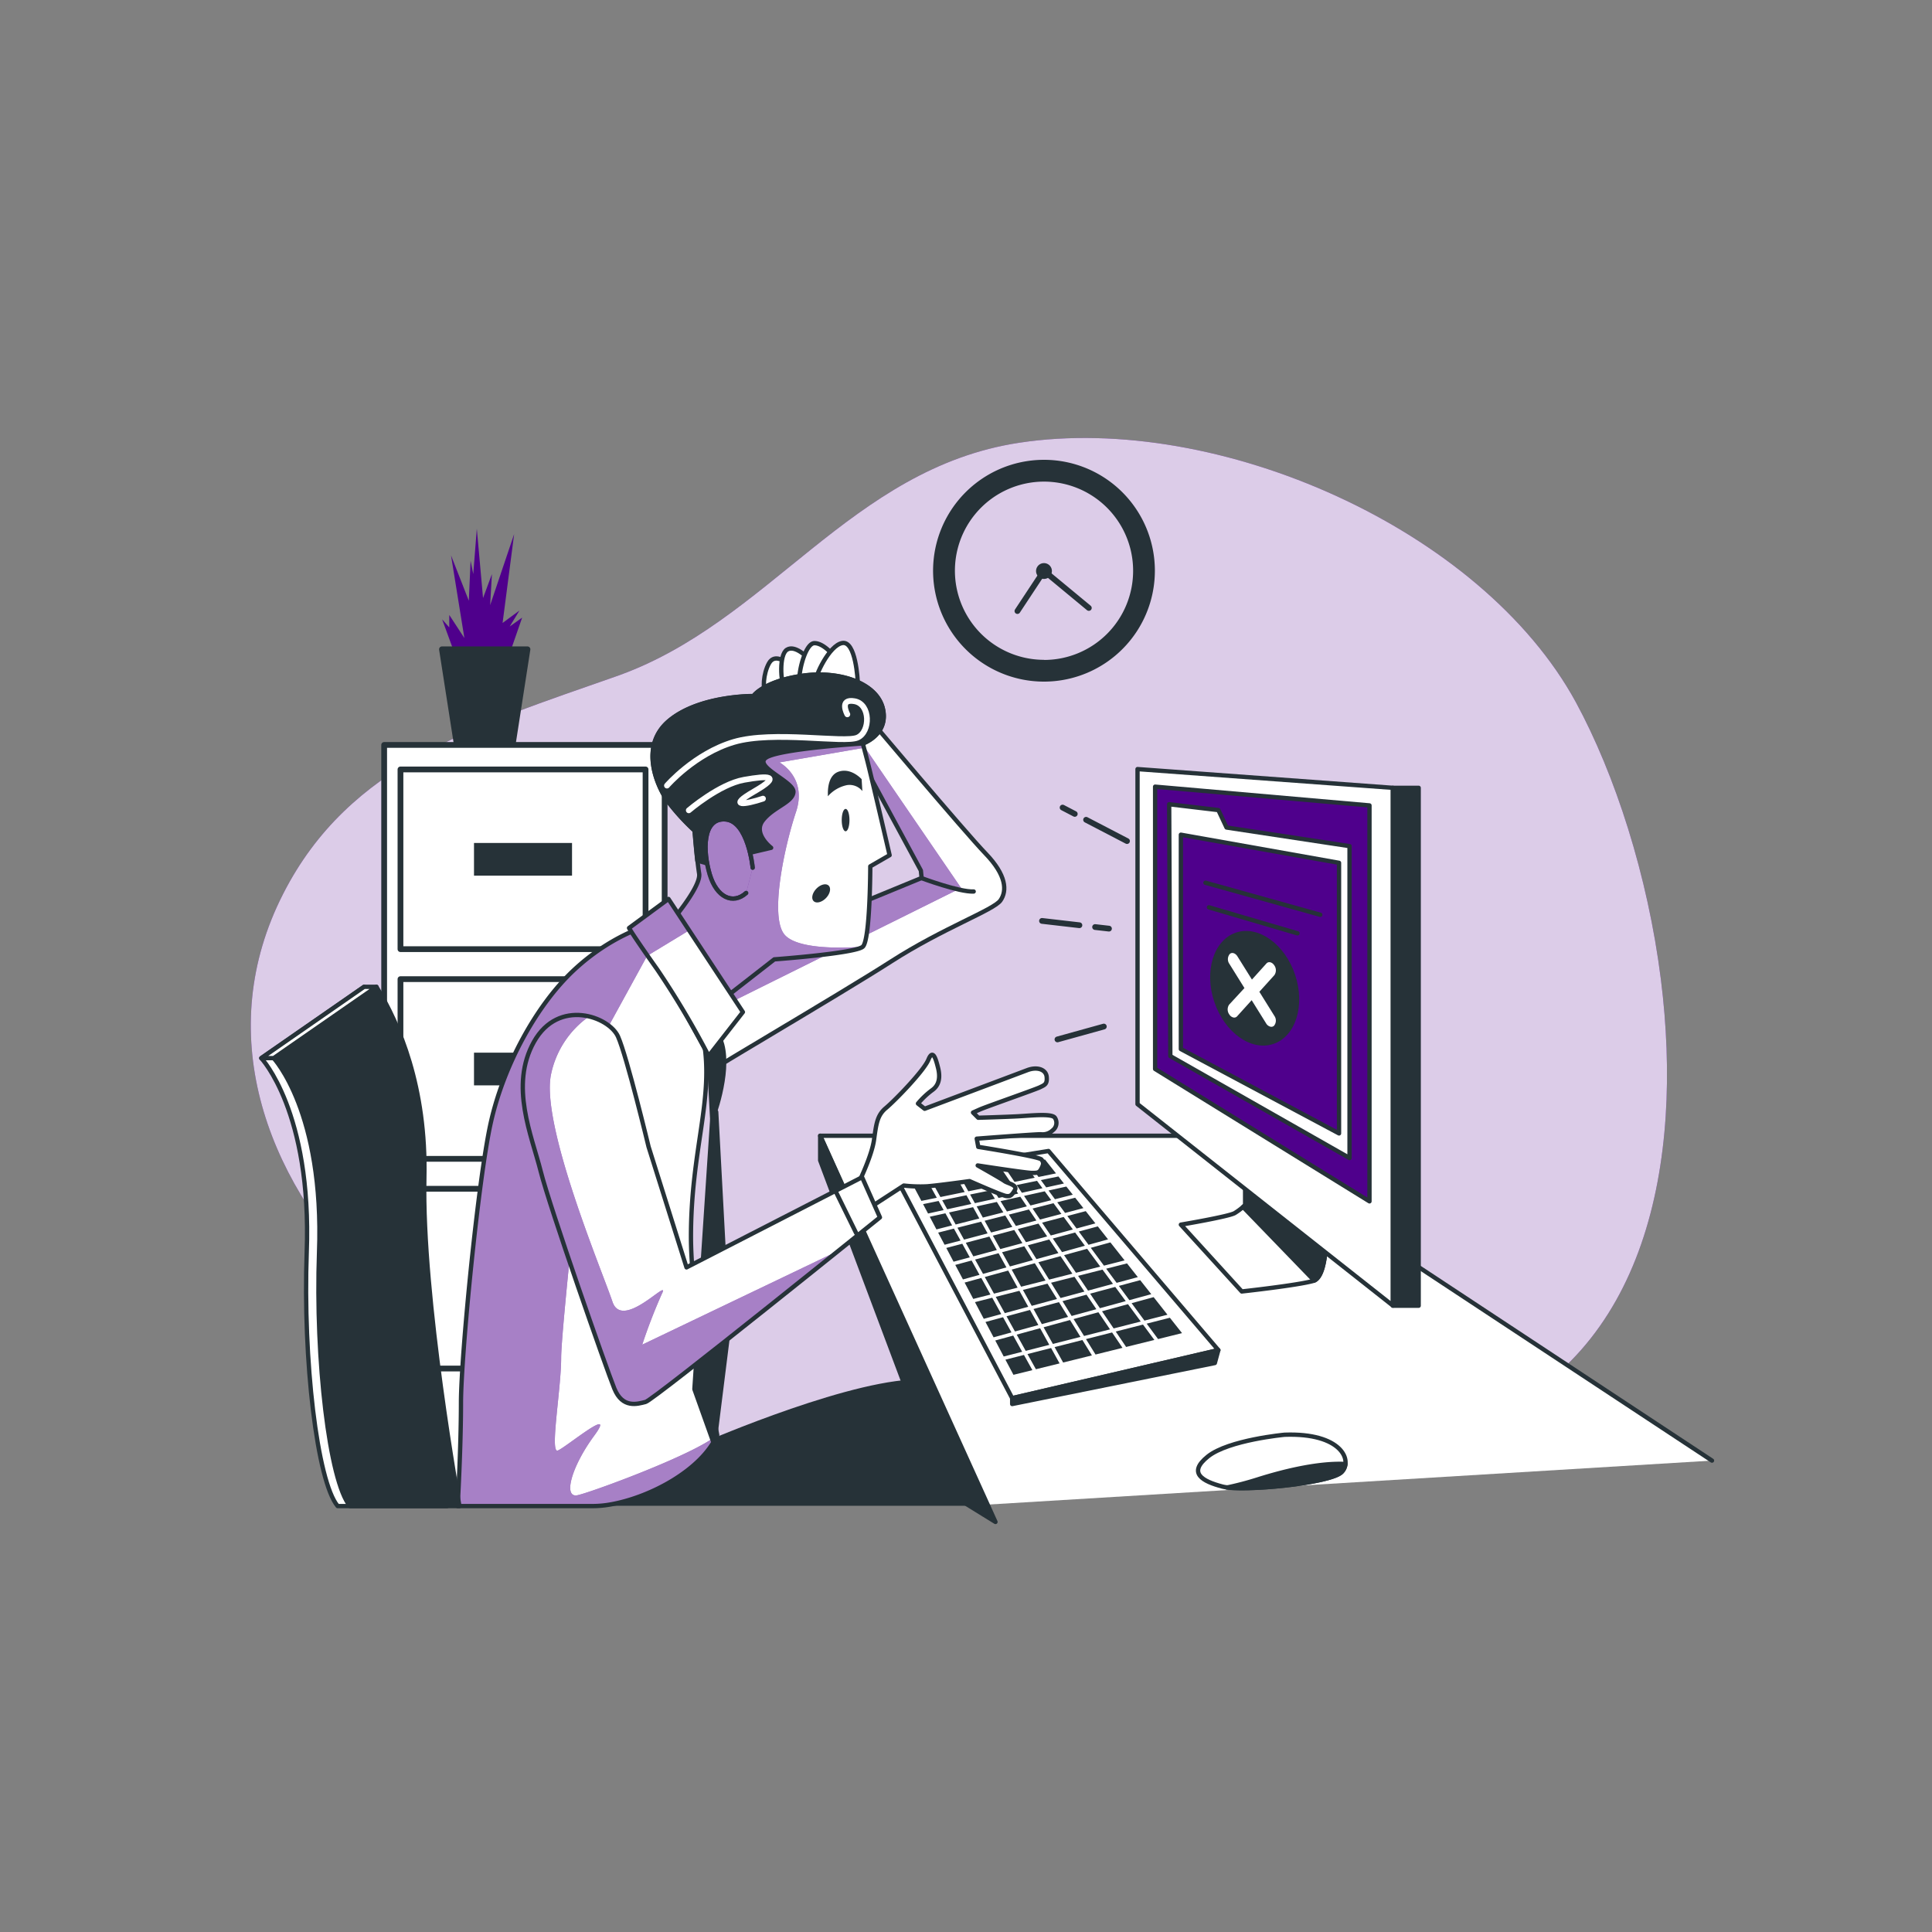 <svg width="335" height="335" viewBox="0 0 335 335" fill="none" xmlns="http://www.w3.org/2000/svg">
    <rect x="0" y="0" width="335" height="335" fill="#808080" stroke="none"/>
    <path d="M287.993 169.852c-2.272-18.09-7.953-35.557-14.74-48.079-16.395-30.09-62.069-50.217-96.48-45.01-29.353 4.435-43.457 31.215-69.922 40.507-24.347 8.55-46.27 15.149-57.747 37.708-24.314 47.65 35.122 99.743 86.062 95.683 16.08-1.287 30.444-7.471 46.947-4.57 33.5 5.89 44.622 12.221 74.209.443 29.151-11.612 35.644-45.038 31.671-76.682z" fill="#4F008C"/>
    <path opacity=".8" d="M287.993 169.852c-2.272-18.09-7.953-35.557-14.74-48.079-16.395-30.09-62.069-50.217-96.48-45.01-29.353 4.435-43.457 31.215-69.922 40.507-24.347 8.55-46.27 15.149-57.747 37.708-24.314 47.65 35.122 99.743 86.062 95.683 16.08-1.287 30.444-7.471 46.947-4.57 33.5 5.89 44.622 12.221 74.209.443 29.151-11.612 35.644-45.038 31.671-76.682z" fill="#fff"/>
    <path d="m170.79 260.918-28.576-63.985h69.245l85.391 56.327" fill="#fff"/>
    <path d="m170.79 260.918-28.576-63.985h69.245l85.391 56.327" stroke="#263238" stroke-width=".75" stroke-linecap="round" stroke-linejoin="round"/>
    <path d="m163.701 258.398-21.487-57.197v-4.268l30.398 66.966-8.911-5.501z" fill="#263238" stroke="#263238" stroke-width=".75" stroke-linecap="round" stroke-linejoin="round"/>
    <path d="m181.805 199.579 29.453 34.525-35.751 8.328-20.315-38.592 26.613-4.261z" fill="#fff" stroke="#263238" stroke-width=".75" stroke-linecap="round" stroke-linejoin="round"/>
    <path d="M175.507 242.433v1.018l35.141-7.109.61-2.238-35.751 8.329z" fill="#263238" stroke="#263238" stroke-width=".75" stroke-linecap="round" stroke-linejoin="round"/>
    <path d="m180.692 212.002 1.508 2.224 3.832-1.039-1.594-2.17-3.746.985zM195.198 225.609l-1.822-2.465-4.355 1.172 1.701 2.519 4.476-1.226zM177.563 207.365l1.119 1.661 3.605-.918-1.132-1.541-3.592.798zM184.505 217.636l2.063 3.055 4.215-1.065-2.278-3.089-4 1.099zM195.419 219.069l-3.611.918 1.809 2.452 3.678-.991-1.876-2.379zM186.937 221.227l1.722 2.56 4.328-1.173-1.816-2.466-4.234 1.079zM173.483 208.269l1.113 1.795 3.457-.884-1.132-1.675-3.438.764zM182.555 214.755l1.595 2.352 3.966-1.099-1.695-2.298-3.866 1.045zM179.044 209.555l1.287 1.91 3.712-.978-1.367-1.856-3.632.924zM171.245 213.864l-1.125-2.03-4.107 1.045 1.145 2.064 4.087-1.079zM165.343 218.775l2.82-.757-1.306-2.359-2.774.73 1.26 2.386zM172.264 206.299l.877 1.421 3.411-.757-.918-1.354-3.37.69zM169.812 211.278l-1.086-1.957-4.174.918 1.153 2.084 4.107-1.045zM168.21 207.124l.831 1.5 3.471-.763-.891-1.434-3.411.697zM162.374 213.174l2.721-.697-1.166-2.097-2.714.596 1.159 2.198zM163.373 208.115l.871 1.568 4.174-.918-.837-1.514-4.208.864zM176.485 213.114l1.407 2.271 3.685-.992-1.508-2.224-3.584.945zM185.945 220.851l-2.057-3.041-3.839 1.058 1.863 3.008 4.033-1.025zM169.349 209.181l1.072 1.943 3.551-.905-1.119-1.809-3.504.771zM170.153 221.596l-2.894.797 1.501 2.834 2.981-.757-1.588-2.874zM178.227 215.927l1.487 2.398 3.813-1.045-1.588-2.358-3.712 1.005zM175.533 212.738l-1.226-1.976-3.578.911 1.126 2.037 3.678-.972zM182.253 233.742l-4.093 1.045 1.46 2.633 4.107-1.011-1.474-2.667zM175.916 204.933l3.504-.717-1.883-2.56-3.451.57 1.83 2.707zM167.273 206.695l-1.696-3.062-4.294.71 1.782 3.216 4.208-.864zM172.847 216.751l-1.293-2.338-4.087 1.079 1.306 2.358 4.074-1.099zM183.279 225.24l-1.649-2.66-4.261 1.085 1.528 2.761 4.382-1.186zM181.295 222.038l-1.862-3.002-4.014 1.106 1.642 2.968 4.234-1.072zM188.036 223.954l-1.729-2.566-4.06 1.032 1.648 2.653 4.141-1.119zM177.276 215.552l-1.407-2.278-3.712.985 1.293 2.325 3.826-1.032zM174.931 210.608l1.219 1.963 3.558-.938-1.293-1.916-3.484.891zM179.098 218.5l-1.487-2.405-3.86 1.038 1.367 2.466 3.98-1.099zM190.106 227.009l-1.709-2.519-4.167 1.126 1.588 2.566 4.288-1.173zM187.352 231.813l-1.816-2.928-4.582 1.259 1.608 2.888 4.79-1.219zM173.617 227.854l-1.567-2.834-2.995.763 1.527 2.895 3.035-.824zM168.472 218.567l-2.834.764 1.333 2.513 2.874-.791-1.373-2.486zM181.945 233.193l-1.594-2.887-4.06 1.112 1.561 2.814 4.093-1.039zM174.508 219.76l-1.36-2.459-4.073 1.099 1.38 2.485 4.053-1.125zM176.284 205.476l.911 1.346 3.564-.79-.944-1.28-3.531.724zM160.921 210.42l2.7-.597-.871-1.581-2.693.55.864 1.628zM171.916 205.743l3.35-.683-1.843-2.727-3.283.543 1.776 2.867zM167.902 206.567l3.384-.69-1.796-2.895-3.276.543 1.688 3.042zM166.555 215.11l-1.152-2.077-2.734.697 1.119 2.104 2.767-.724zM180.076 204.082l3.028-.623-1.903-2.405-2.994.489 1.869 2.539zM162.435 207.686l-1.795-3.243-2.654.443 1.776 3.343 2.673-.543zM177.55 234.941l-3.216.818 1.394 2.626 3.283-.81-1.461-2.634zM192.833 231.042l-4.529 1.152 1.655 2.674 4.676-1.159-1.802-2.667zM187.687 232.355l-4.824 1.227 1.481 2.673 4.991-1.233-1.648-2.667zM198.193 229.676l-4.73 1.206 1.802 2.673 4.898-1.213-1.97-2.666zM202.85 228.49l-4.02 1.025 1.976 2.674 4.154-1.032-2.11-2.667zM175.688 231.585l-3.116.851 1.468 2.774 3.202-.818-1.554-2.807zM185.202 228.349l-1.588-2.566-4.409 1.193 1.447 2.62 4.55-1.247zM192.471 230.506l-2.01-2.968-4.308 1.179 1.816 2.935 4.502-1.146zM180.049 229.756l-1.454-2.619-4.067 1.105 1.461 2.627 4.06-1.113zM172.284 231.886l3.102-.851-1.461-2.633-3.048.824 1.407 2.66zM176.451 223.27l-1.634-2.961-4.061 1.118 1.595 2.881 4.1-1.038zM197.804 229.146l-2.218-3.008-4.502 1.232 2.017 2.975 4.703-1.199zM178.294 226.587l-1.534-2.767-4.101 1.046 1.568 2.827 4.067-1.106zM189.134 216.363l2.285 3.095 3.584-.911-2.465-3.122-3.404.938zM184.679 210.319l3.176-.837-1.427-1.802-3.109.79 1.36 1.849zM181.812 206.427l1.112 1.514 3.095-.784-1.119-1.414-3.088.684zM202.434 227.967l-2.399-3.048-3.819 1.045 2.225 3.022 3.993-1.019zM185.067 210.849l1.602 2.164 3.269-.884-1.675-2.124-3.196.844zM194.005 222.969l1.823 2.472 3.799-1.038-1.923-2.432-3.699.998zM181.409 205.89l3.076-.676-.958-1.22-3.049.623.931 1.273zM188.746 215.841l3.384-.938-1.776-2.252-3.296.891 1.688 2.299z" fill="#263238"/>
    <path d="M215.928 203.438v5.481a10.745 10.745 0 0 1-1.829 1.42c-1.012.61-9.34 2.01-9.34 2.01l10.559 11.585s9.681-1.059 12.395-1.829c2.841-.818 2.231-11.176 2.231-11.176l-14.016-7.491z" fill="#fff" stroke="#263238" stroke-width=".75" stroke-linecap="round" stroke-linejoin="round"/>
    <path d="M215.928 203.438v5.481s-.148.147-.389.362l12.348 12.77c2.64-1.186 2.057-11.102 2.057-11.102l-14.016-7.511z" fill="#263238" stroke="#263238" stroke-width=".75" stroke-linecap="round" stroke-linejoin="round"/>
    <path d="M197.242 133.356v58.096l44.28 34.934v-89.78l-44.28-3.25z" fill="#fff" stroke="#263238" stroke-width=".75" stroke-linecap="round" stroke-linejoin="round"/>
    <path d="M200.29 136.405v48.95l37.172 22.955v-68.655l-37.172-3.25z" fill="#4F008C" stroke="#263238" stroke-width=".75" stroke-linecap="round" stroke-linejoin="round"/>
    <path d="M245.991 136.605h-4.469v89.801h4.469v-89.801z" fill="#263238" stroke="#263238" stroke-width=".75" stroke-linecap="round" stroke-linejoin="round"/>
    <path d="m202.729 139.453.201 43.671 31.074 17.668v-54.076l-21.326-3.229-1.42-3.022-8.529-1.012z" fill="#fff" stroke="#263238" stroke-width=".75" stroke-linecap="round" stroke-linejoin="round"/>
    <path d="M204.759 144.733v37.172l27.423 14.626v-46.92l-27.423-4.878z" fill="#4F008C" stroke="#263238" stroke-width=".75" stroke-linecap="round" stroke-linejoin="round"/>
    <path d="M220.797 181.015c3.87-1.299 5.555-6.675 3.765-12.007-1.791-5.332-6.378-8.601-10.248-7.302-3.869 1.299-5.554 6.675-3.764 12.007 1.79 5.332 6.378 8.601 10.247 7.302z" fill="#263238"/>
    <path d="m218.367 171.969 2.606-2.888a1.478 1.478 0 0 0-.047-1.735c-.389-.556-.998-.67-1.34-.275l-2.506 2.781-2.512-4.02c-.362-.583-.972-.764-1.34-.402a1.41 1.41 0 0 0-.054 1.708l2.606 4.188-2.653 2.874a1.477 1.477 0 0 0 .054 1.735c.153.243.392.418.67.489a.666.666 0 0 0 .67-.214l2.512-2.781 2.506 4.02c.154.274.409.476.71.563a.666.666 0 0 0 .67-.161 1.418 1.418 0 0 0 .047-1.708l-2.599-4.174z" fill="#fff"/>
    <path d="m209.63 157.329 15.356 4.509M209.02 153.062l19.906 5.554" stroke="#263238" stroke-width=".75" stroke-linecap="round" stroke-linejoin="round"/>
    <path d="M222.742 248.777s-9.708.898-13.3 3.772c-3.591 2.874-.897 4.315 2.513 5.213 3.41.898 18.693-.543 20.669-2.52 1.977-1.976 0-6.827-9.882-6.465z" fill="#fff" stroke="#263238" stroke-width=".75" stroke-linecap="round" stroke-linejoin="round"/>
    <path d="M232.624 255.269c.382-.381.619-.883.67-1.42-4.348-.214-10.05 1.045-15.229 2.68a54.258 54.258 0 0 1-5.32 1.4c4.516.543 18.03-.837 19.879-2.66z" fill="#263238" stroke="#263238" stroke-width=".75" stroke-linecap="round" stroke-linejoin="round"/>
    <path d="m188.324 142.146 7.095 3.692M184.25 140.029l2.11 1.099M189.885 160.746l2.405.275M180.679 159.681l6.486.75M191.399 177.999l-8.04 2.231" stroke="#263238" stroke-linecap="round" stroke-linejoin="round"/>
    <path d="M181.021 79.73a19.232 19.232 0 0 0-17.766 11.87 19.232 19.232 0 0 0 4.169 20.956 19.222 19.222 0 0 0 20.955 4.169A19.233 19.233 0 0 0 200.25 98.96a19.226 19.226 0 0 0-19.229-19.23zm0 34.68a15.456 15.456 0 0 1-15.146-18.469 15.45 15.45 0 0 1 30.602 3.019 15.44 15.44 0 0 1-15.456 15.47v-.02z" fill="#263238"/>
    <path d="M182.394 98.98a1.37 1.37 0 0 1-.824 1.292 1.377 1.377 0 0 1-1.894-.978 1.38 1.38 0 0 1 .578-1.42 1.374 1.374 0 0 1 2.14 1.106z" fill="#263238"/>
    <path d="m176.417 105.954 4.603-6.974 7.779 6.438" stroke="#263238" stroke-linecap="round" stroke-linejoin="round"/>
    <path d="m78.98 113.719-2.312-6.318 1.233 1.387v-2.158l2.62 4.007-2.312-14.331 3.082 7.859.308-6.935.462 2.312.617-7.86 1.079 12.02 1.54-4.16-.308 5.393 4.161-12.328-2.003 15.41 2.928-2.157-1.695 2.774 2.157-1.541-2.459 7.088-8.944.154" fill="#4F008C"/>
    <path d="M88.869 129.283h-9.635l-2.6-16.696h14.828l-2.593 16.696z" fill="#263238" stroke="#263238" stroke-linecap="round" stroke-linejoin="round"/>
    <path d="M115.247 129.169H66.611v129.384h48.636V129.169z" fill="#fff" stroke="#263238" stroke-linecap="round" stroke-linejoin="round"/>
    <path d="M111.937 133.417H69.439v31.162h42.498v-31.162z" stroke="#263238" stroke-linecap="round" stroke-linejoin="round"/>
    <path d="M99.187 146.167H82.189v5.668h16.998v-5.668z" fill="#263238"/>
    <path d="M111.937 169.777H69.439v31.162h42.498v-31.162z" stroke="#263238" stroke-linecap="round" stroke-linejoin="round"/>
    <path d="M99.187 182.528H82.189v5.669h16.998v-5.669z" fill="#263238"/>
    <path d="M111.937 206.132H69.439v31.162h42.498v-31.162z" stroke="#263238" stroke-linecap="round" stroke-linejoin="round"/>
    <path d="M99.187 218.882H82.189v5.668h16.998v-5.668z" fill="#263238"/>
    <path d="M120.459 251.169s24.375-10.767 37.48-11.577l9.561 21.125H95.287l25.172-9.548z" fill="#263238" stroke="#263238" stroke-width=".75" stroke-linecap="round" stroke-linejoin="round"/>
    <path d="M150.127 123.883s17.159 20.381 20.77 24.12c3.611 3.738 3.745 6.452 2.579 8.127-1.165 1.675-9.929 4.777-18.961 10.579-9.031 5.802-34.706 20.77-34.96 21.293-.255.522-2.714-18.09-2.714-18.09l42.961-17.675-.128-1.293-13.936-25.802 4.389-1.259z" fill="#fff"/>
    <path d="m166.642 153.966-19.912-29.078-.958.281 13.936 25.802.127 1.293-42.96 17.675s.046.321.113.864l2.801 6.425 46.853-23.262z" fill="#4F008C"/>
    <path opacity=".5" d="m166.642 153.966-19.912-29.078-.958.281 13.936 25.802.127 1.293-42.96 17.675s.046.321.113.864l2.801 6.425 46.853-23.262z" fill="#fff"/>
    <path d="M150.127 123.883s17.159 20.381 20.77 24.12c3.611 3.738 3.745 6.452 2.579 8.127-1.165 1.675-9.929 4.777-18.961 10.579-9.031 5.802-34.706 20.77-34.96 21.293-.255.522-2.714-18.09-2.714-18.09l42.961-17.675-.128-1.293-13.936-25.802 4.389-1.259z" stroke="#263238" stroke-width=".75" stroke-linecap="round" stroke-linejoin="round"/>
    <path d="M136.452 114.979s-2.064-1.809-3.095 0c-1.032 1.809-1.159 4.77-.516 5.032.643.261 3.222-.128 3.611-.905.389-.777 0-4.127 0-4.127z" fill="#fff" stroke="#263238" stroke-width=".75" stroke-linecap="round" stroke-linejoin="round"/>
    <path d="M140.063 114.074s-2.19-2.318-3.611-1.42c-1.42.898-1.032 5.809-.516 6.197.516.389 3.612-.67 4.02-1.293.409-.623.107-3.484.107-3.484z" fill="#fff" stroke="#263238" stroke-width=".75" stroke-linecap="round" stroke-linejoin="round"/>
    <path d="M144.968 114.201s-1.937-2.68-3.739-2.68c-1.802 0-3.102 6.453-2.452 6.968.65.516 4.898-.127 5.159-.515a35.185 35.185 0 0 0 1.032-3.773v0z" fill="#fff" stroke="#263238" stroke-width=".75" stroke-linecap="round" stroke-linejoin="round"/>
    <path d="M148.74 118.59c0-.77-.382-7.484-2.68-7.095-2.298.388-4.77 5.809-4.643 6.7.127.891 7.323.395 7.323.395z" fill="#fff" stroke="#263238" stroke-width=".75" stroke-linecap="round" stroke-linejoin="round"/>
    <path d="M159.801 152.265s6.58 2.452 9.032 2.318z" fill="#fff"/>
    <path d="M159.801 152.265s6.58 2.452 9.032 2.318" stroke="#263238" stroke-width=".75" stroke-linecap="round" stroke-linejoin="round"/>
    <path d="M105.699 260.892c7.008-1.179 15.986-5.997 18.659-12.06-2.01-10.512-4.549-25.32-4.549-34.378 0-15.222 4.02-23.865 2.191-34.17-1.829-10.305-5.675-17.025-9.802-19.738 0 0-6.318 1.675-12.77 7.738-6.452 6.064-12.127 16.489-14.338 26.425-2.211 9.936-5.16 40.508-5.16 48.508s-.576 17.929-.576 17.929h23.176a17.712 17.712 0 0 0 3.169-.254z" fill="#fff"/>
    <path d="M124.358 248.824c-3.926 3.35-21.607 9.856-24.187 10.432-2.58.577-1.145-4.877 2.868-10.324s-4.878 2.01-6.311 2.579c-1.434.57.576-10.613.576-16.08 0-5.467 5.165-51.911 5.165-51.911l9.749-17.789 3.35-2.01a14.379 14.379 0 0 0-3.35-3.209s-6.318 1.675-12.77 7.738c-6.452 6.064-12.147 16.522-14.358 26.459-2.211 9.936-5.16 40.508-5.16 48.508 0 7.999-.576 17.929-.576 17.929h23.176c1.058 0 2.114-.094 3.155-.282 7.022-1.152 16-5.969 18.673-12.04z" fill="#4F008C"/>
    <path opacity=".5" d="M124.358 248.824c-3.926 3.35-21.607 9.856-24.187 10.432-2.58.577-1.145-4.877 2.868-10.324s-4.878 2.01-6.311 2.579c-1.434.57.576-10.613.576-16.08 0-5.467 5.165-51.911 5.165-51.911l9.749-17.789 3.35-2.01a14.379 14.379 0 0 0-3.35-3.209s-6.318 1.675-12.77 7.738c-6.452 6.064-12.147 16.522-14.358 26.459-2.211 9.936-5.16 40.508-5.16 48.508 0 7.999-.576 17.929-.576 17.929h23.176c1.058 0 2.114-.094 3.155-.282 7.022-1.152 16-5.969 18.673-12.04z" fill="#fff"/>
    <path d="M105.699 260.892c7.008-1.179 15.986-5.997 18.659-12.06-2.01-10.512-4.549-25.32-4.549-34.378 0-15.222 4.02-23.865 2.191-34.17-1.829-10.305-5.675-17.025-9.802-19.738 0 0-6.318 1.675-12.77 7.738-6.452 6.064-12.127 16.489-14.338 26.425-2.211 9.936-5.16 40.508-5.16 48.508s-.576 17.929-.576 17.929h23.176a17.712 17.712 0 0 0 3.169-.254v0z" stroke="#263238" stroke-width=".75" stroke-linecap="round" stroke-linejoin="round"/>
    <path d="m111.823 162.917 11.082 20.18.596 11.069s3.089-7.893 1.715-13.045c-1.373-5.152-13.393-18.204-13.393-18.204z" fill="#263238" stroke="#263238" stroke-width=".75" stroke-linecap="round" stroke-linejoin="round"/>
    <path d="m123.494 194.173-3.089 46.706 3.437 9.614 2.406-19.235-2.064-38.465-.69 1.38z" fill="#263238" stroke="#263238" stroke-width=".75" stroke-linecap="round" stroke-linejoin="round"/>
    <path d="M120.452 144.003s.389 5.032.778 7.484c.388 2.452-5.675 9.313-5.675 9.313l8.77 13.286 9.936-7.738s14.07-1.032 15.35-2.198c1.28-1.166 1.293-13.929 1.293-13.929l3.35-1.936s-3.095-13.4-3.866-16.389l-.777-2.961s4.516-1.554 3.484-6.03-7.611-6.7-14.191-5.682c-6.579 1.019-8.254 3.484-8.254 3.484s-9.293-.127-14.579 4.262c-5.287 4.388-2.064 11.349-.389 13.802a38.338 38.338 0 0 0 4.77 5.232z" fill="#fff"/>
    <path d="M136.01 162.027c-2.58-3.156 0-15.203 2.01-21.226s-2.868-8.603-2.868-8.603l14.647-2.526-.201-.757a6.524 6.524 0 0 0 2.566-1.816l.79-4.656c-1.34-4.234-7.685-6.271-14.07-5.273-6.579 1.032-8.254 3.484-8.254 3.484s-9.293-.127-14.579 4.261c-5.287 4.389-2.064 11.35-.389 13.802a38.46 38.46 0 0 0 4.77 5.287s.389 5.031.778 7.483c.388 2.453-5.655 9.313-5.655 9.313l8.77 13.287 9.936-7.739s10.72-.791 14.311-1.762l1.039-.436s-11.008 1.032-13.601-2.123z" fill="#4F008C"/>
    <path opacity=".5" d="M136.01 162.027c-2.58-3.156 0-15.203 2.01-21.226s-2.868-8.603-2.868-8.603l14.647-2.526-.201-.757a6.524 6.524 0 0 0 2.566-1.816l.79-4.656c-1.34-4.234-7.685-6.271-14.07-5.273-6.579 1.032-8.254 3.484-8.254 3.484s-9.293-.127-14.579 4.261c-5.287 4.389-2.064 11.35-.389 13.802a38.46 38.46 0 0 0 4.77 5.287s.389 5.031.778 7.483c.388 2.453-5.655 9.313-5.655 9.313l8.77 13.287 9.936-7.739s10.72-.791 14.311-1.762l1.039-.436s-11.008 1.032-13.601-2.123z" fill="#fff"/>
    <path d="M143.547 138.074v-.516c0-.998.168-3.155 1.836-3.745 2.191-.771 4.02 1.293 4.02 1.293l.127 2.064a2.843 2.843 0 0 0-2.68-1.032 6.03 6.03 0 0 0-3.303 1.936zM147.293 142.201c0 1.065-.295 1.936-.67 1.936-.376 0-.67-.871-.67-1.936s.288-1.936.67-1.936c.382 0 .67.864.67 1.936zM143.226 155.715c-.717.744-1.675.985-2.137.543-.463-.442-.255-1.414.462-2.157.717-.744 1.668-.985 2.13-.543.463.442.262 1.414-.455 2.157z" fill="#263238"/>
    <path d="M120.452 144.003s.389 5.032.778 7.484c.388 2.452-5.675 9.313-5.675 9.313l8.77 13.286 9.936-7.738s14.07-1.032 15.35-2.198c1.28-1.166 1.293-13.929 1.293-13.929l3.35-1.936s-3.095-13.4-3.866-16.389l-.777-2.961s4.516-1.554 3.484-6.03-7.611-6.7-14.191-5.682c-6.579 1.019-8.254 3.484-8.254 3.484s-9.293-.127-14.579 4.262c-5.287 4.388-2.064 11.349-.389 13.802a38.338 38.338 0 0 0 4.77 5.232v0z" stroke="#263238" stroke-width=".75" stroke-linecap="round" stroke-linejoin="round"/>
    <path d="M132.841 131.36c2.325-1.548 16.75-2.446 16.75-2.446s4.516-1.554 3.484-6.03c-1.032-4.475-7.611-6.7-14.191-5.681-6.579 1.018-8.254 3.484-8.254 3.484s-9.293-.127-14.579 4.261c-5.287 4.389-2.064 11.35-.389 13.802a38.394 38.394 0 0 0 4.77 5.286s.215 2.761.483 5.193l4.02 1.132 4.388-2.325 4.389-1.032s-3.23-2.452-1.421-4.77c1.809-2.318 5.159-3.095 5.287-4.904.127-1.809-7.062-4.422-4.737-5.97z" fill="#263238" stroke="#263238" stroke-width=".75" stroke-linecap="round" stroke-linejoin="round"/>
    <path d="M146.924 123.862s-1.514-2.773 1.26-2.271c2.773.503 2.773 5.3.502 6.305s-14.626-1.26-21.44.757c-6.814 2.017-11.598 7.564-11.598 7.564M119.434 140.506s5.3-4.536 9.581-5.293c4.281-.757 6.559-.757 1.769 2.01-4.791 2.767-1.514 2.265 1.514 1.26" stroke="#fff" stroke-miterlimit="10" stroke-linecap="round"/>
    <path d="M130.516 150.455s-.771-8.127-4.771-8.381c-4-.255-3.872 5.547-2.68 9.547 1.193 4 4.02 5.286 6.318 3.223" fill="#4F008C"/>
    <g opacity=".5">
        <path d="M130.516 150.455s-.771-8.127-4.771-8.381c-4-.255-3.872 5.547-2.68 9.547 1.193 4 4.02 5.286 6.318 3.223" fill="#fff"/>
        <path d="M130.516 150.455s-.771-8.127-4.771-8.381c-4-.255-3.872 5.547-2.68 9.547 1.193 4 4.02 5.286 6.318 3.223" stroke="#263238" stroke-width=".75" stroke-linecap="round" stroke-linejoin="round"/>
    </g>
    <path d="M130.516 150.455s-.771-8.127-4.771-8.381c-4-.255-3.872 5.547-2.68 9.547 1.193 4 4.02 5.286 6.318 3.223" stroke="#263238" stroke-width=".75" stroke-linecap="round" stroke-linejoin="round"/>
    <path d="m115.91 155.876 12.904 19.611-5.936 7.611a150.2 150.2 0 0 0-8.898-14.968c-4.388-6.191-4.904-7.222-4.904-7.222l6.834-5.032z" fill="#fff"/>
    <path d="m115.91 155.876-6.834 5.032s.382.757 3.196 4.797l7.222-4.382-3.584-5.447z" fill="#4F008C"/>
    <path opacity=".5" d="m115.91 155.876-6.834 5.032s.382.757 3.196 4.797l7.222-4.382-3.584-5.447z" fill="#fff"/>
    <path d="m115.91 155.876 12.904 19.611-5.936 7.611a150.2 150.2 0 0 0-8.898-14.968c-4.388-6.191-4.904-7.222-4.904-7.222l6.834-5.032z" stroke="#263238" stroke-width=".75" stroke-linecap="round" stroke-linejoin="round"/>
    <path d="M149.095 204.645s2.063-4.261 2.452-6.968c.389-2.707.516-4.261 2.064-5.548 1.547-1.286 6.579-6.452 7.37-8.388.79-1.937 1.286-.128 1.675 1.42.388 1.548.254 2.968-1.032 3.873a14.17 14.17 0 0 0-2.452 2.318l1.159.904s16.127-6.063 17.808-6.7c1.682-.636 3.223-.134 3.35 1.16.128 1.293-.382 1.42-1.159 1.809-.777.388-9.286 3.35-10.452 3.865l-1.159.516.905.905s4.643-.127 6.968-.255c2.324-.127 5.802-.516 6.318.255.23.345.318.765.245 1.173a1.605 1.605 0 0 1-.634 1.018 2.492 2.492 0 0 1-2.064.67c-1.159 0-11.095.77-11.095.77l.262 1.421s10.579 1.675 10.961 2.191c.382.515.388.777 0 1.547-.389.771-.67.777-1.675.777s-9.38-1.293-9.38-1.293 4.127 2.325 4.643 2.714c.516.388 2.318.67 1.802 1.548-.516.877-.77 1.159-1.548 1.031-.777-.127-6.318-2.579-6.318-2.579s-5.547.77-7.37.904a25.114 25.114 0 0 1-4.02-.134l-5.159 3.35-2.465-4.274z" fill="#fff" stroke="#263238" stroke-width=".75" stroke-linecap="round" stroke-linejoin="round"/>
    <path d="M112.459 198.836s-3.745-15.611-5.293-19.095c-1.548-3.484-10.318-6.7-14.58.904-4.26 7.605-.388 16.255 1.167 22.445 1.554 6.191 11.35 34.17 12.77 37.675 1.42 3.504 4.02 2.68 5.42 2.324 1.401-.355 40.636-31.999 40.636-31.999l-3.096-6.961-30.444 15.631-6.58-20.924z" fill="#fff"/>
    <path d="M111.36 233.16a93.578 93.578 0 0 1 3.437-8.891c1.434-2.868-6.881 6.6-8.602 1.434-1.722-5.166-12.616-30.974-10.613-39.577a16.316 16.316 0 0 1 6.552-9.876c-3.195-.757-7.108.047-9.547 4.402-4.255 7.611-.389 16.254 1.166 22.445 1.554 6.191 11.35 34.17 12.77 37.674 1.42 3.504 4.02 2.68 5.42 2.325 1.032-.281 22.11-17.118 33.5-26.251L111.36 233.16z" fill="#4F008C"/>
    <path opacity=".5" d="M111.36 233.16a93.578 93.578 0 0 1 3.437-8.891c1.434-2.868-6.881 6.6-8.602 1.434-1.722-5.166-12.616-30.974-10.613-39.577a16.316 16.316 0 0 1 6.552-9.876c-3.195-.757-7.108.047-9.547 4.402-4.255 7.611-.389 16.254 1.166 22.445 1.554 6.191 11.35 34.17 12.77 37.674 1.42 3.504 4.02 2.68 5.42 2.325 1.032-.281 22.11-17.118 33.5-26.251L111.36 233.16z" fill="#fff"/>
    <path d="M112.459 198.836s-3.745-15.611-5.293-19.095c-1.548-3.484-10.318-6.7-14.58.904-4.26 7.605-.388 16.255 1.167 22.445 1.554 6.191 11.35 34.17 12.77 37.675 1.42 3.504 4.02 2.68 5.42 2.324 1.401-.355 40.636-31.999 40.636-31.999l-3.096-6.961-30.444 15.631-6.58-20.924zM144.968 206.708l3.484 7.095" stroke="#263238" stroke-width=".75" stroke-linecap="round" stroke-linejoin="round"/>
    <path d="m63.127 171.111-17.822 12.362s8.784 9.286 7.88 33.647c-.67 18.606 1.788 39.731 5.36 44.026h18.974s-6.56-36.18-6.09-56.91c.368-15.752-4.362-26.686-8.302-33.125z" fill="#fff" stroke="#263238" stroke-width=".75" stroke-linecap="round" stroke-linejoin="round"/>
    <path d="M65.271 171.111 47.45 183.473s8.784 9.286 7.873 33.647c-.67 18.606 1.789 39.731 5.36 44.026h18.98s-6.552-36.18-6.083-56.91c.355-15.752-4.375-26.686-8.308-33.125z" fill="#263238" stroke="#263238" stroke-width=".75" stroke-linecap="round" stroke-linejoin="round"/>
    <path d="M63.127 171.111h2.144L47.45 183.473h-2.137l17.815-12.362z" fill="#fff" stroke="#263238" stroke-width=".75" stroke-linecap="round" stroke-linejoin="round"/>
</svg>
